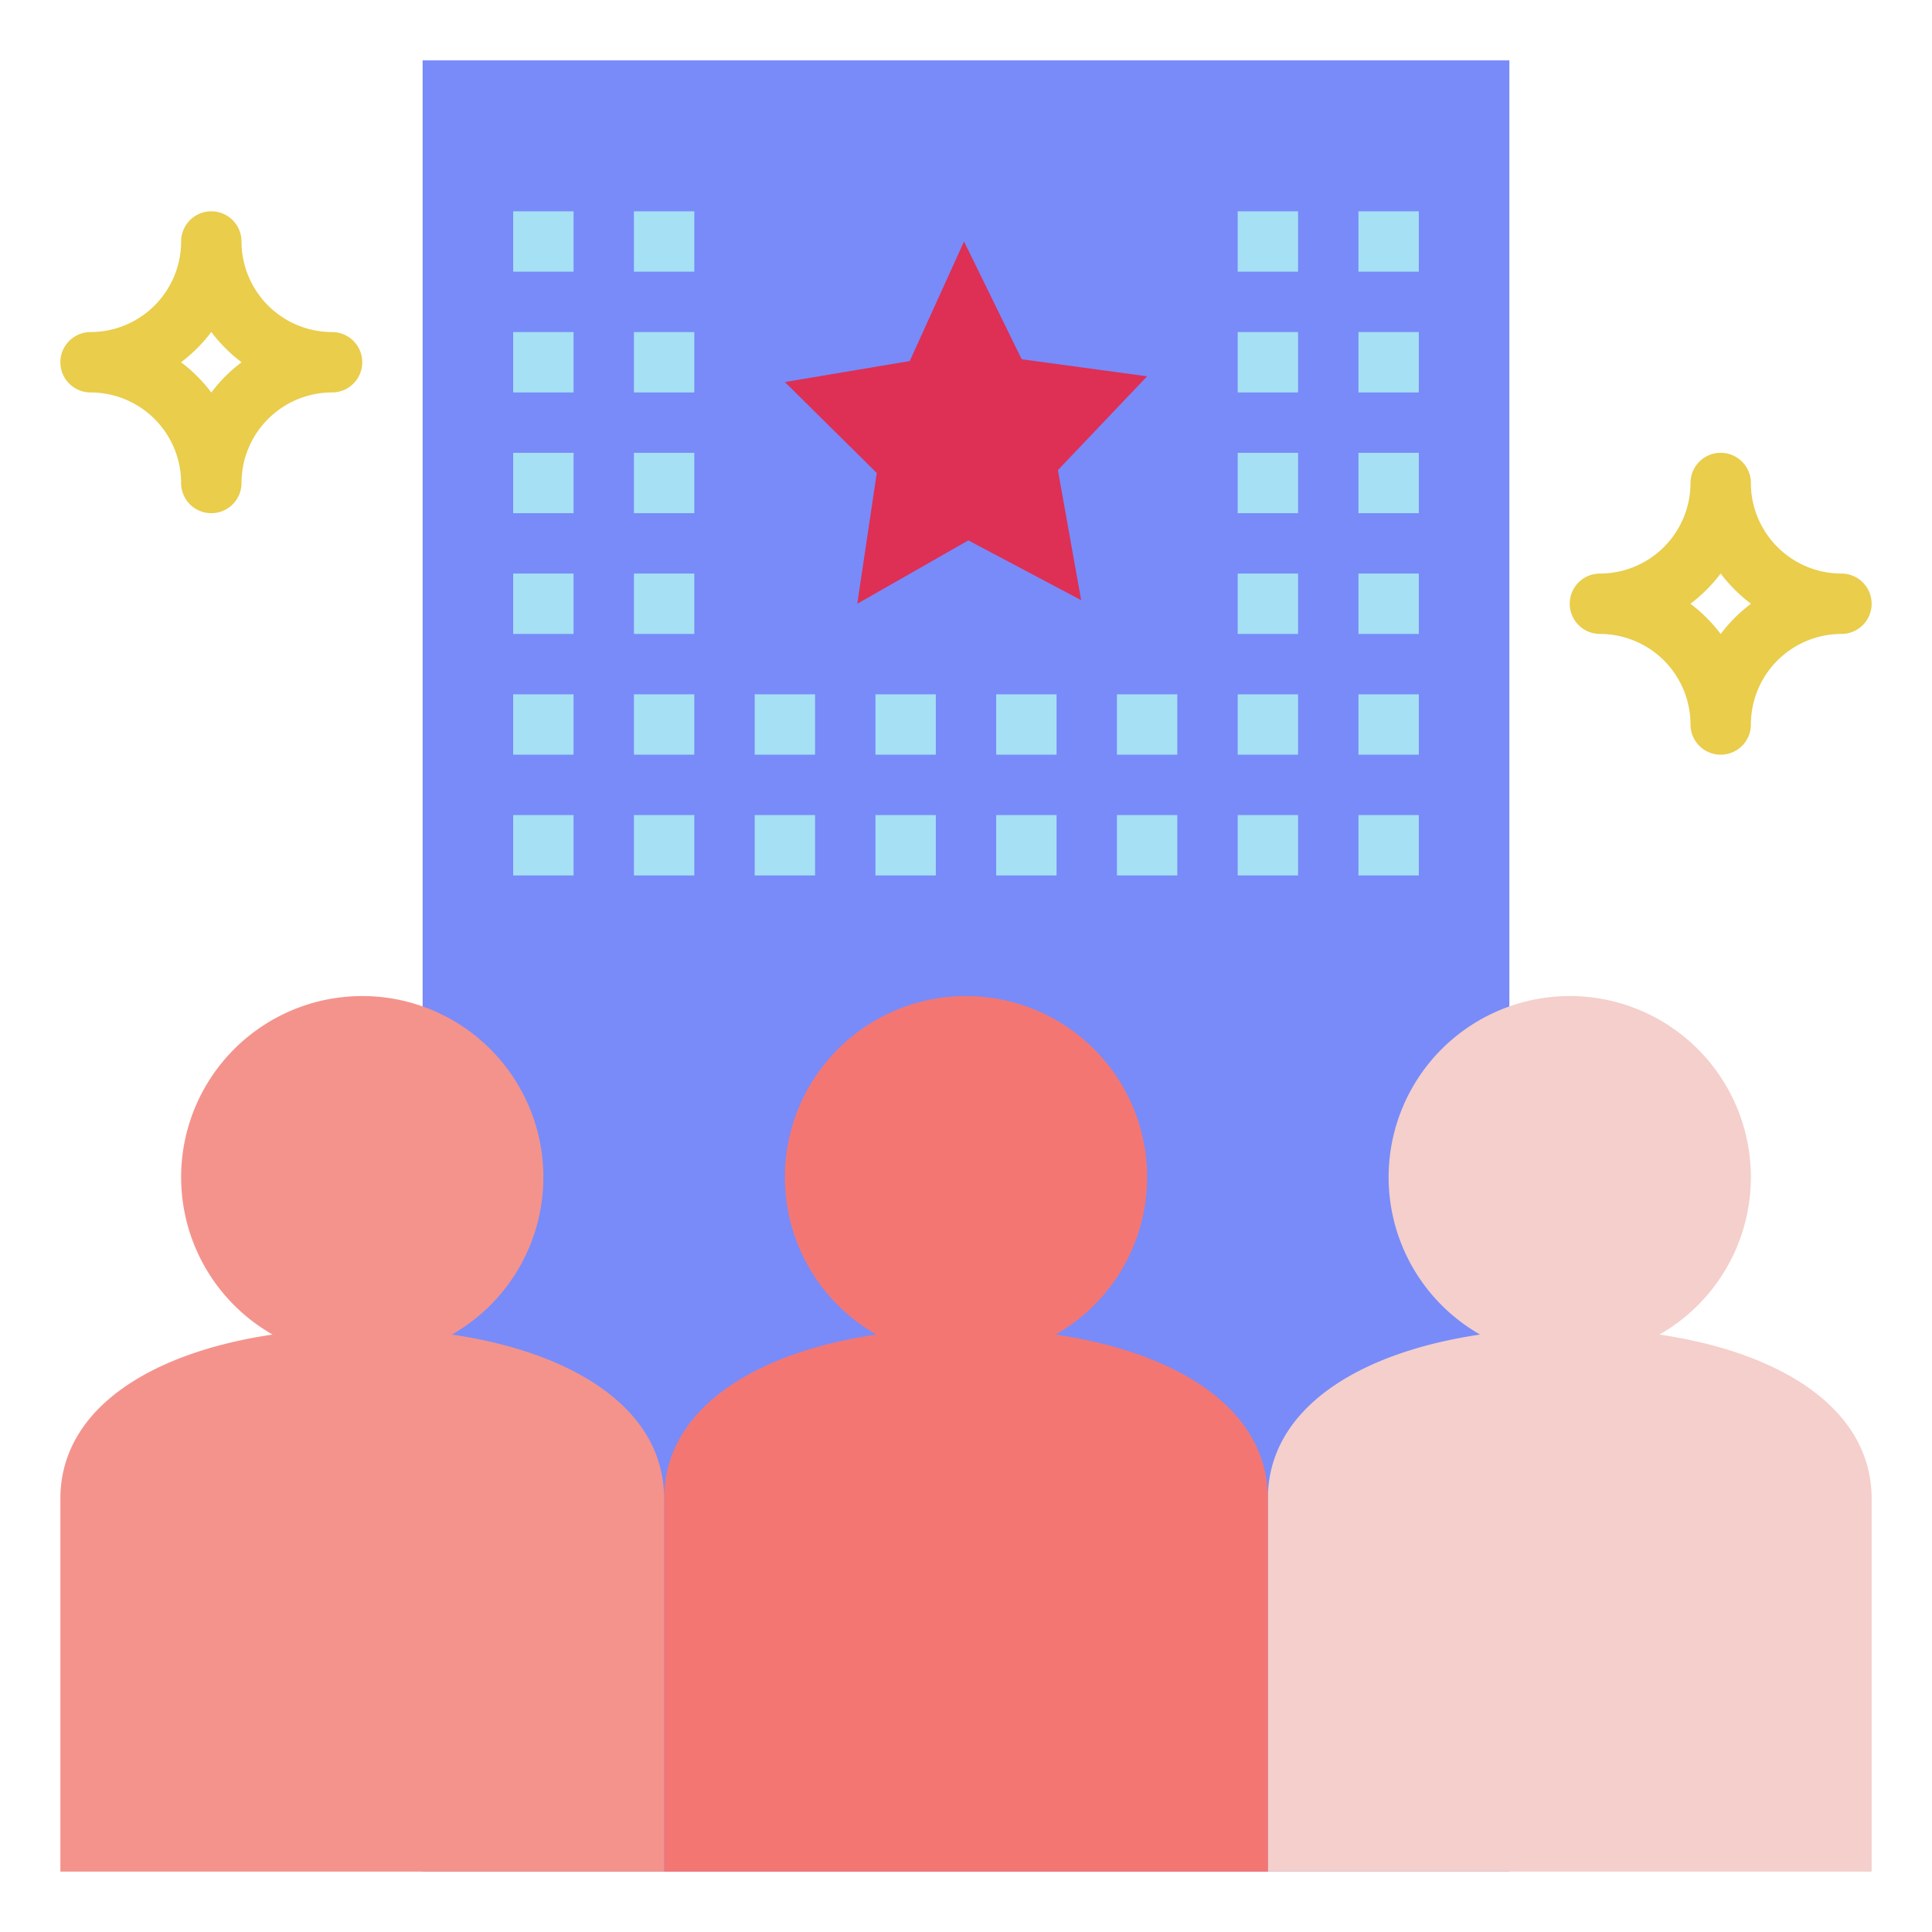 <?xml version="1.0"?>
<svg xmlns="http://www.w3.org/2000/svg" viewBox="0 0 64 64" width="512" height="512"><path d="m50 62v-60h-36v60" fill="#788bf9"/><path d="m54.97 44.209a6 6 0 1 0 -5.94 0c-4.073.601-7.03 2.481-7.03 5.438v12.353h20v-12.353c0-2.957-2.957-4.837-7.03-5.438z" fill="#f4cfcb"/><path d="m34.97 44.209a6 6 0 1 0 -5.94 0c-4.073.601-7.03 2.481-7.03 5.438v12.353h20v-12.353c0-2.957-2.957-4.837-7.03-5.438z" fill="#f47673"/><path d="m14.97 44.209a6 6 0 1 0 -5.94 0c-4.073.601-7.03 2.481-7.03 5.438v12.353h20v-12.353c0-2.957-2.957-4.837-7.03-5.438z" fill="#f4938c"/><path d="m35.815 19.882-3.738-1.981-3.678 2.099.645-4.332-3.044-3.012 4.137-.696 1.797-3.96 1.911 3.901 4.155.565-2.956 3.107z" fill="#de2f55"/><g fill="#a6e0f4"><path d="m41 7h2v2h-2z"/><path d="m41 11h2v2h-2z"/><path d="m41 15h2v2h-2z"/><path d="m41 19h2v2h-2z"/><path d="m21 7h2v2h-2z"/><path d="m21 11h2v2h-2z"/><path d="m21 15h2v2h-2z"/><path d="m21 19h2v2h-2z"/><path d="m41 23h2v2h-2z"/><path d="m45 7h2v2h-2z"/><path d="m45 11h2v2h-2z"/><path d="m45 15h2v2h-2z"/><path d="m45 19h2v2h-2z"/><path d="m45 23h2v2h-2z"/><path d="m37 23h2v2h-2z"/><path d="m33 23h2v2h-2z"/><path d="m29 23h2v2h-2z"/><path d="m25 23h2v2h-2z"/><path d="m21 23h2v2h-2z"/><path d="m17 7h2v2h-2z"/><path d="m17 11h2v2h-2z"/><path d="m17 15h2v2h-2z"/><path d="m17 19h2v2h-2z"/><path d="m17 23h2v2h-2z"/><path d="m41 27h2v2h-2z"/><path d="m45 27h2v2h-2z"/><path d="m37 27h2v2h-2z"/><path d="m33 27h2v2h-2z"/><path d="m29 27h2v2h-2z"/><path d="m25 27h2v2h-2z"/><path d="m21 27h2v2h-2z"/><path d="m17 27h2v2h-2z"/></g><path d="m7 17a.999.999 0 0 1 -1-1 3.003 3.003 0 0 0 -3-3 1 1 0 0 1 0-2 3.003 3.003 0 0 0 3-3 1 1 0 0 1 2 0 3.003 3.003 0 0 0 3 3 1 1 0 0 1 0 2 3.003 3.003 0 0 0 -3 3 .999.999 0 0 1 -1 1zm-1.003-5a5.031 5.031 0 0 1 1.003 1.003 5.031 5.031 0 0 1 1.003-1.003 5.031 5.031 0 0 1 -1.003-1.003 5.031 5.031 0 0 1 -1.003 1.003z" fill="#e9cd4b"/><path d="m57 25a.999.999 0 0 1 -1-1 3.003 3.003 0 0 0 -3-3 1 1 0 0 1 0-2 3.003 3.003 0 0 0 3-3 1 1 0 0 1 2 0 3.003 3.003 0 0 0 3 3 1 1 0 0 1 0 2 3.003 3.003 0 0 0 -3 3 .999.999 0 0 1 -1 1zm-1.003-5a5.031 5.031 0 0 1 1.003 1.003 5.031 5.031 0 0 1 1.003-1.003 5.031 5.031 0 0 1 -1.003-1.003 5.031 5.031 0 0 1 -1.003 1.003z" fill="#e9cd4b"/></svg>
